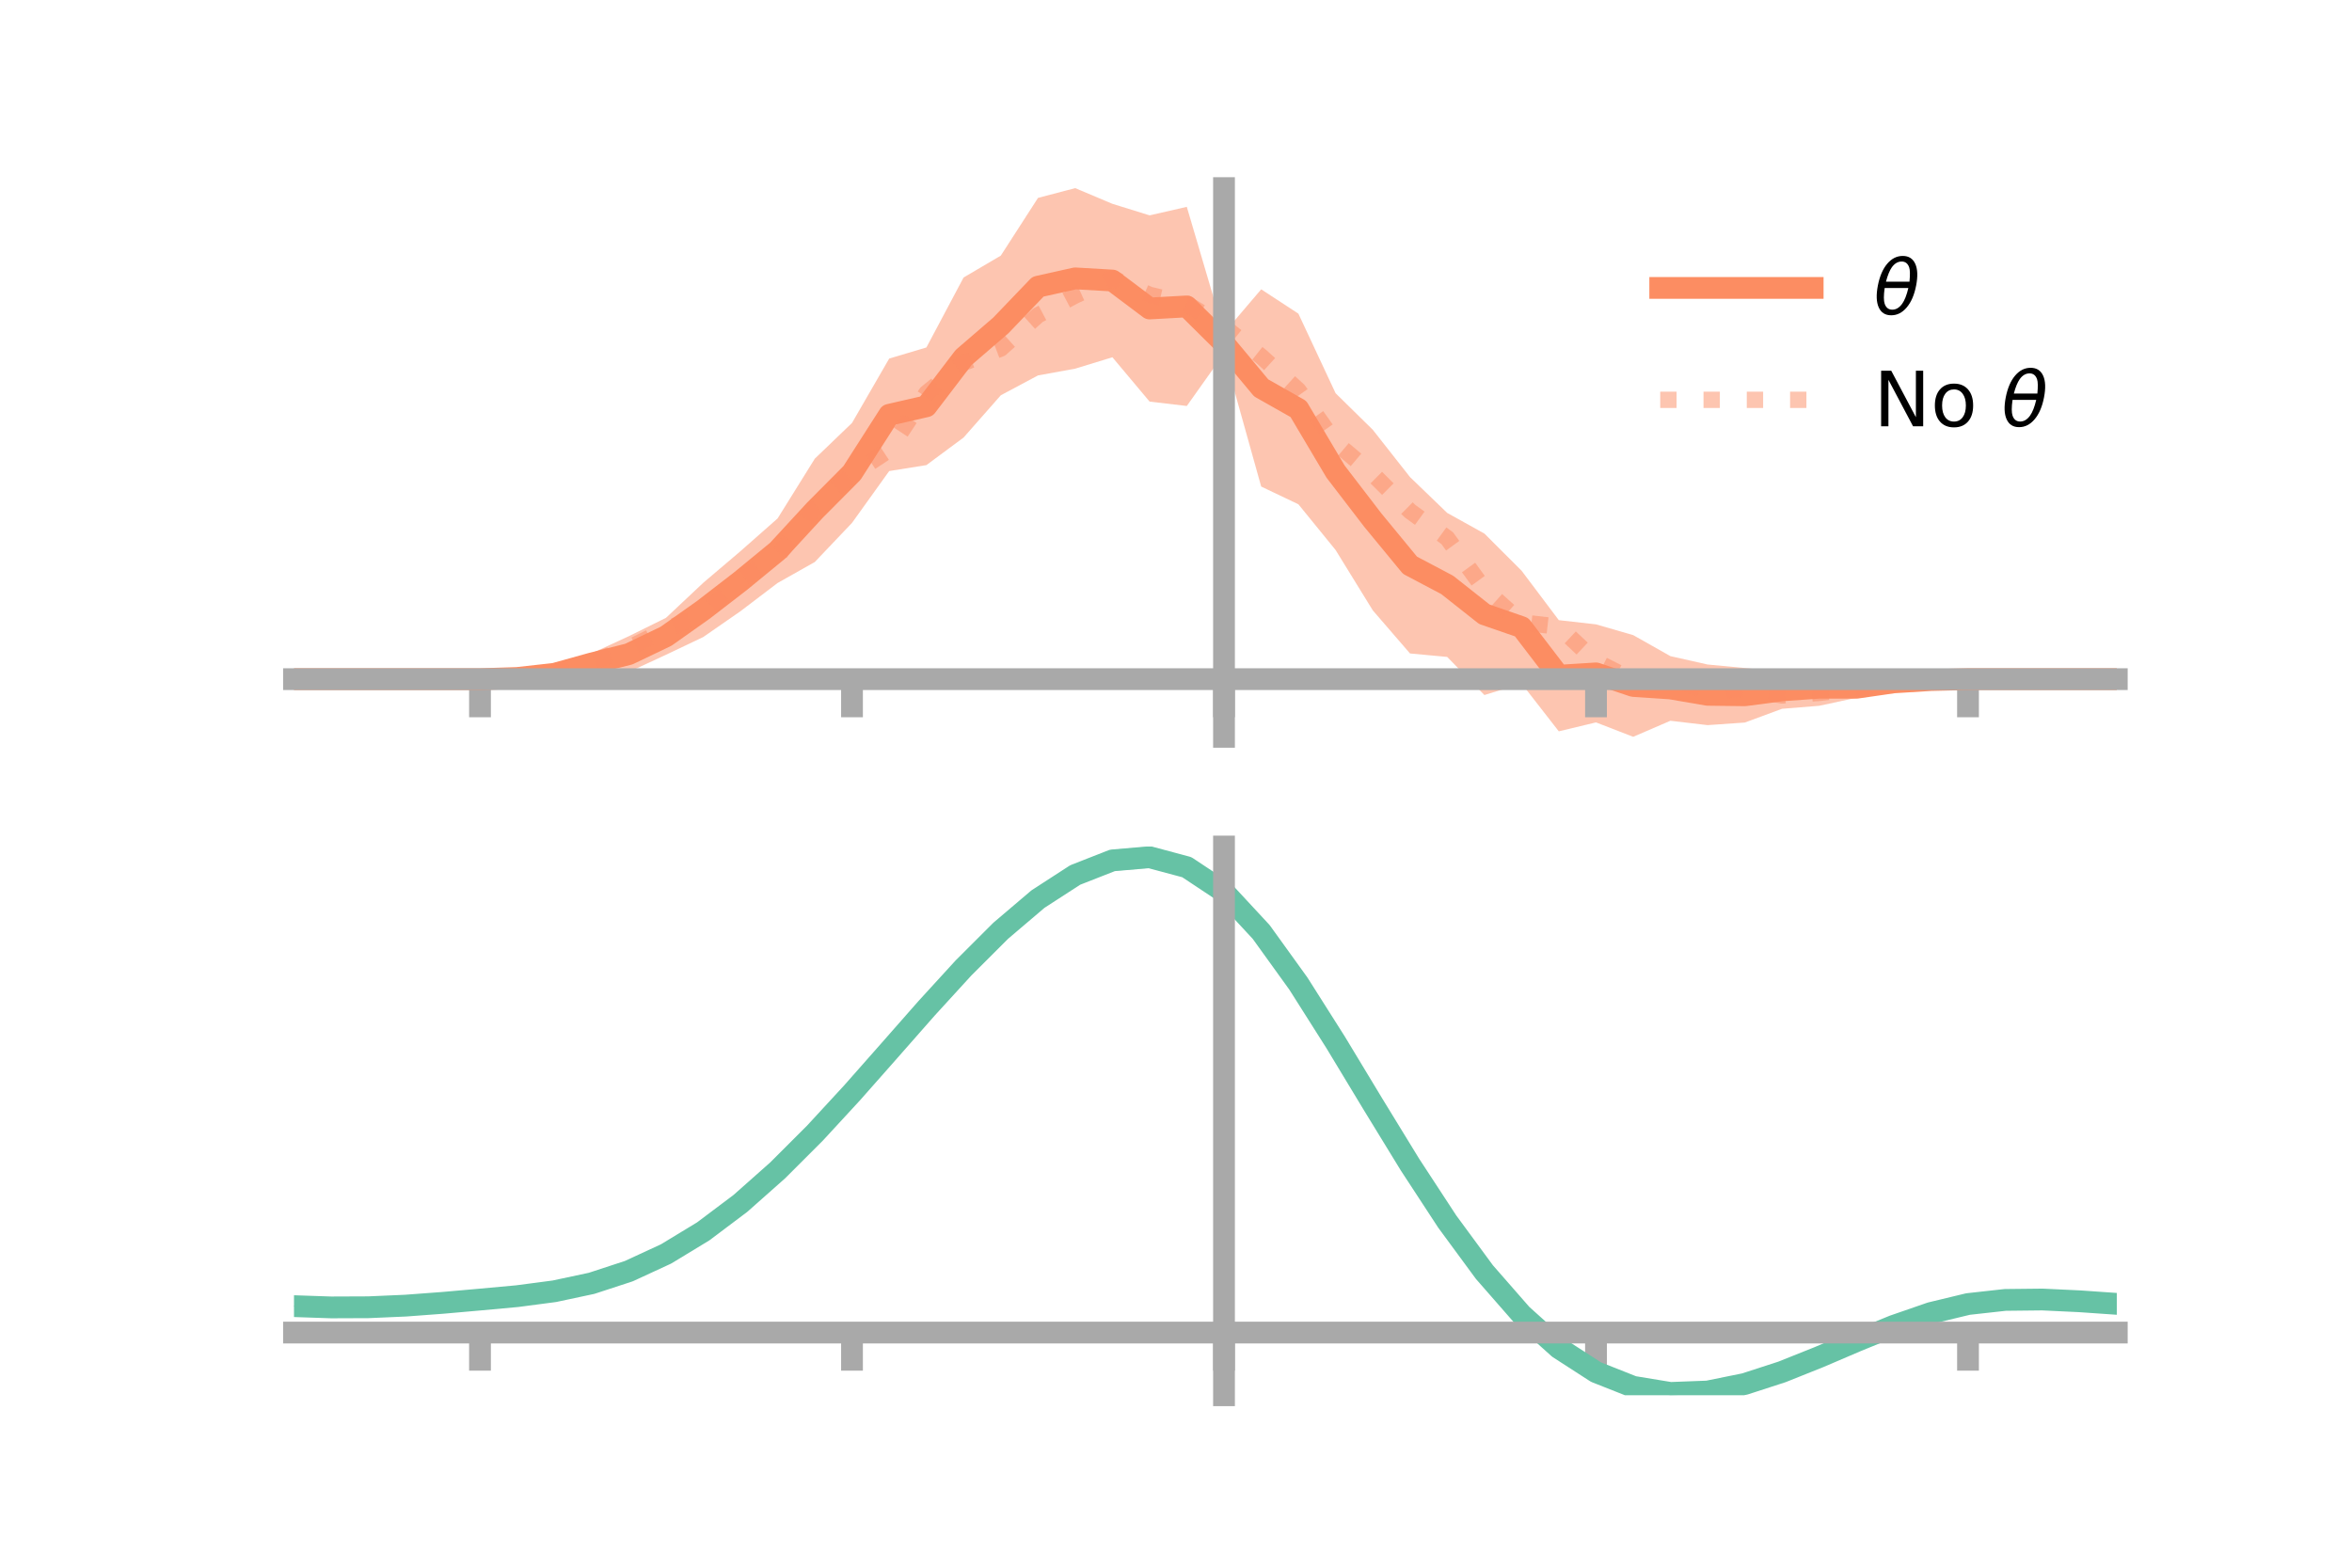 <?xml version="1.0" encoding="utf-8" standalone="no"?>
<!DOCTYPE svg PUBLIC "-//W3C//DTD SVG 1.1//EN"
  "http://www.w3.org/Graphics/SVG/1.1/DTD/svg11.dtd">
<!-- Created with matplotlib (https://matplotlib.org/) -->
<svg height="144pt" version="1.1" viewBox="0 0 216 144" width="216pt" xmlns="http://www.w3.org/2000/svg" xmlns:xlink="http://www.w3.org/1999/xlink">
 <defs>
  <style type="text/css">*{stroke-linecap:butt;stroke-linejoin:round;}</style>
 </defs>
 <g id="figure_1">
  <g id="patch_1">
   <path d="M 0 144 
L 216 144 
L 216 0 
L 0 0 
z
" style="fill:none;"/>
  </g>
  <g id="axes_1">
   <g id="patch_2">
    <path d="M 27 67.68 
L 194.4 67.68 
L 194.4 17.28 
L 27 17.28 
z
" style="fill:none;"/>
   </g>
   <g id="PolyCollection_1">
    <path clip-path="url(#p80d11ed72f)" d="M 27 62.384 
L 27 62.384 
L 30.416 62.384 
L 33.833 62.384 
L 37.249 62.384 
L 40.665 62.384 
L 44.082 62.383 
L 47.498 62.098 
L 50.914 61.344 
L 54.331 60.016 
L 57.747 58.439 
L 61.163 56.751 
L 64.58 53.537 
L 67.996 50.634 
L 71.412 47.622 
L 74.829 42.131 
L 78.245 38.851 
L 81.661 32.936 
L 85.078 31.916 
L 88.494 25.489 
L 91.91 23.481 
L 95.327 18.178 
L 98.743 17.28 
L 102.159 18.721 
L 105.576 19.782 
L 108.992 19 
L 112.408 30.588 
L 115.824 26.575 
L 119.241 28.812 
L 122.657 36.119 
L 126.073 39.478 
L 129.49 43.821 
L 132.906 47.113 
L 136.322 49.012 
L 139.739 52.425 
L 143.155 56.963 
L 146.571 57.351 
L 149.988 58.339 
L 153.404 60.269 
L 156.82 61.039 
L 160.237 61.361 
L 163.653 61.717 
L 167.069 61.512 
L 170.486 62.254 
L 173.902 62.129 
L 177.318 62.293 
L 180.735 62.384 
L 184.151 62.384 
L 187.567 62.384 
L 190.984 62.384 
L 194.4 62.384 
L 194.4 62.384 
L 194.4 62.384 
L 190.984 62.384 
L 187.567 62.384 
L 184.151 62.384 
L 180.735 62.386 
L 177.318 62.642 
L 173.902 63.231 
L 170.486 64.095 
L 167.069 64.831 
L 163.653 65.107 
L 160.237 66.369 
L 156.82 66.607 
L 153.404 66.206 
L 149.988 67.68 
L 146.571 66.356 
L 143.155 67.176 
L 139.739 62.787 
L 136.322 63.841 
L 132.906 60.342 
L 129.49 60.023 
L 126.073 56.066 
L 122.657 50.521 
L 119.241 46.322 
L 115.824 44.692 
L 112.408 32.479 
L 108.992 37.291 
L 105.576 36.889 
L 102.159 32.816 
L 98.743 33.863 
L 95.327 34.485 
L 91.91 36.309 
L 88.494 40.189 
L 85.078 42.722 
L 81.661 43.269 
L 78.245 48.03 
L 74.829 51.622 
L 71.412 53.55 
L 67.996 56.148 
L 64.58 58.517 
L 61.163 60.142 
L 57.747 61.727 
L 54.331 61.872 
L 50.914 62.445 
L 47.498 62.453 
L 44.082 62.385 
L 40.665 62.384 
L 37.249 62.384 
L 33.833 62.384 
L 30.416 62.384 
L 27 62.384 
z
" style="fill:#fc8d62;fill-opacity:0.5;"/>
   </g>
   <g id="matplotlib.axis_1">
    <g id="xtick_1">
     <g id="line2d_1">
      <defs>
       <path d="M 0 0 
L 0 3.5 
" id="m31426e0902" style="stroke:#a9a9a9;stroke-width:2;"/>
      </defs>
      <g>
       <use style="fill:#a9a9a9;stroke:#a9a9a9;stroke-width:2;" x="44.082" xlink:href="#m31426e0902" y="62.384"/>
      </g>
     </g>
    </g>
    <g id="xtick_2">
     <g id="line2d_2">
      <g>
       <use style="fill:#a9a9a9;stroke:#a9a9a9;stroke-width:2;" x="78.245" xlink:href="#m31426e0902" y="62.384"/>
      </g>
     </g>
    </g>
    <g id="xtick_3">
     <g id="line2d_3">
      <g>
       <use style="fill:#a9a9a9;stroke:#a9a9a9;stroke-width:2;" x="112.408" xlink:href="#m31426e0902" y="62.384"/>
      </g>
     </g>
    </g>
    <g id="xtick_4">
     <g id="line2d_4">
      <g>
       <use style="fill:#a9a9a9;stroke:#a9a9a9;stroke-width:2;" x="146.571" xlink:href="#m31426e0902" y="62.384"/>
      </g>
     </g>
    </g>
    <g id="xtick_5">
     <g id="line2d_5">
      <g>
       <use style="fill:#a9a9a9;stroke:#a9a9a9;stroke-width:2;" x="180.735" xlink:href="#m31426e0902" y="62.384"/>
      </g>
     </g>
    </g>
   </g>
   <g id="matplotlib.axis_2"/>
   <g id="line2d_6">
    <path clip-path="url(#p80d11ed72f)" d="M 27 62.384 
L 30.416 62.384 
L 33.833 62.384 
L 37.249 62.384 
L 40.665 62.384 
L 44.082 62.384 
L 47.498 62.275 
L 50.914 61.895 
L 54.331 60.944 
L 57.747 60.083 
L 61.163 58.446 
L 64.58 56.027 
L 67.996 53.391 
L 71.412 50.586 
L 74.829 46.877 
L 78.245 43.44 
L 81.661 38.103 
L 85.078 37.319 
L 88.494 32.839 
L 91.91 29.895 
L 95.327 26.332 
L 98.743 25.571 
L 102.159 25.769 
L 105.576 28.336 
L 108.992 28.146 
L 112.408 31.534 
L 115.824 35.633 
L 119.241 37.567 
L 122.657 43.32 
L 126.073 47.772 
L 129.49 51.922 
L 132.906 53.727 
L 136.322 56.426 
L 139.739 57.606 
L 143.155 62.07 
L 146.571 61.854 
L 149.988 63.009 
L 153.404 63.237 
L 156.82 63.823 
L 160.237 63.865 
L 163.653 63.412 
L 167.069 63.171 
L 170.486 63.175 
L 173.902 62.68 
L 177.318 62.468 
L 180.735 62.385 
L 184.151 62.384 
L 187.567 62.384 
L 190.984 62.384 
L 194.4 62.384 
" style="fill:none;stroke:#fc8d62;stroke-linecap:square;stroke-width:2;"/>
   </g>
   <g id="line2d_7">
    <path clip-path="url(#p80d11ed72f)" d="M 27 62.384 
L 30.416 62.384 
L 33.833 62.384 
L 37.249 62.384 
L 40.665 62.384 
L 44.082 62.384 
L 47.498 62.243 
L 50.914 61.798 
L 54.331 60.81 
L 57.747 59.52 
L 61.163 57.83 
L 64.58 56.398 
L 67.996 53.264 
L 71.412 51.096 
L 74.829 46.612 
L 78.245 43.572 
L 81.661 41.327 
L 85.078 36.117 
L 88.494 33.321 
L 91.91 32.015 
L 95.327 28.954 
L 98.743 27.144 
L 102.159 25.571 
L 105.576 27.082 
L 108.992 27.901 
L 112.408 30.01 
L 115.824 32.739 
L 119.241 35.851 
L 122.657 40.66 
L 126.073 43.551 
L 129.49 46.95 
L 132.906 49.432 
L 136.322 54.125 
L 139.739 57.17 
L 143.155 57.565 
L 146.571 60.762 
L 149.988 62.494 
L 153.404 62.218 
L 156.82 63.571 
L 160.237 63.233 
L 163.653 63.881 
L 167.069 63.647 
L 170.486 63.271 
L 173.902 62.764 
L 177.318 62.5 
L 180.735 62.385 
L 184.151 62.384 
L 187.567 62.384 
L 190.984 62.384 
L 194.4 62.384 
" style="fill:none;stroke:#fc8d62;stroke-dasharray:1.5,2.475;stroke-dashoffset:0;stroke-opacity:0.5;stroke-width:1.5;"/>
   </g>
   <g id="patch_3">
    <path d="M 112.408 67.68 
L 112.408 17.28 
" style="fill:none;stroke:#a9a9a9;stroke-linecap:square;stroke-linejoin:miter;stroke-width:2;"/>
   </g>
   <g id="patch_4">
    <path d="M 194.4 67.68 
L 194.4 17.28 
" style="fill:none;"/>
   </g>
   <g id="patch_5">
    <path d="M 27 62.384 
L 194.4 62.384 
" style="fill:none;stroke:#a9a9a9;stroke-linecap:square;stroke-linejoin:miter;stroke-width:2;"/>
   </g>
   <g id="patch_6">
    <path d="M 27 17.28 
L 194.4 17.28 
" style="fill:none;"/>
   </g>
   <g id="legend_1">
    <g id="line2d_8">
     <path d="M 152.47 26.449 
L 166.47 26.449 
" style="fill:none;stroke:#fc8d62;stroke-linecap:square;stroke-width:2;"/>
    </g>
    <g id="line2d_9"/>
    <g id="text_1">
     <!-- $\theta$ -->
     <g transform="translate(172.07 28.899)scale(0.07 -0.07)">
      <defs>
       <path d="M 45.516 34.672 
L 14.453 34.672 
Q 12.359 20.062 14.5 13.875 
Q 17.188 6.25 24.469 6.25 
Q 31.781 6.25 37.359 13.922 
Q 42.234 20.656 45.516 34.672 
z
M 47.016 42.969 
Q 48.344 56.844 46.625 61.719 
Q 43.953 69.438 36.766 69.438 
Q 29.297 69.438 23.828 61.812 
Q 19.531 55.672 16.156 42.969 
z
M 38.188 76.766 
Q 49.906 76.766 54.594 66.406 
Q 59.281 56.109 55.719 37.844 
Q 52.203 19.625 43.453 9.281 
Q 34.766 -1.125 23.047 -1.125 
Q 11.281 -1.125 6.641 9.281 
Q 2 19.625 5.516 37.844 
Q 9.078 56.109 17.719 66.406 
Q 26.422 76.766 38.188 76.766 
z
" id="DejaVuSans-Oblique-952"/>
      </defs>
      <use transform="translate(0 0.234)" xlink:href="#DejaVuSans-Oblique-952"/>
     </g>
    </g>
    <g id="line2d_10">
     <path d="M 152.47 36.724 
L 166.47 36.724 
" style="fill:none;stroke:#fc8d62;stroke-dasharray:1.5,2.475;stroke-dashoffset:0;stroke-opacity:0.5;stroke-width:1.5;"/>
    </g>
    <g id="line2d_11"/>
    <g id="text_2">
     <!-- No $\theta$ -->
     <g transform="translate(172.07 39.174)scale(0.07 -0.07)">
      <defs>
       <path d="M 9.812 72.906 
L 23.094 72.906 
L 55.422 11.922 
L 55.422 72.906 
L 64.984 72.906 
L 64.984 0 
L 51.703 0 
L 19.391 60.984 
L 19.391 0 
L 9.812 0 
z
" id="DejaVuSans-78"/>
       <path d="M 30.609 48.391 
Q 23.391 48.391 19.188 42.75 
Q 14.984 37.109 14.984 27.297 
Q 14.984 17.484 19.156 11.844 
Q 23.344 6.203 30.609 6.203 
Q 37.797 6.203 41.984 11.859 
Q 46.188 17.531 46.188 27.297 
Q 46.188 37.016 41.984 42.703 
Q 37.797 48.391 30.609 48.391 
z
M 30.609 56 
Q 42.328 56 49.016 48.375 
Q 55.719 40.766 55.719 27.297 
Q 55.719 13.875 49.016 6.219 
Q 42.328 -1.422 30.609 -1.422 
Q 18.844 -1.422 12.172 6.219 
Q 5.516 13.875 5.516 27.297 
Q 5.516 40.766 12.172 48.375 
Q 18.844 56 30.609 56 
z
" id="DejaVuSans-111"/>
       <path id="DejaVuSans-32"/>
      </defs>
      <use transform="translate(0 0.234)" xlink:href="#DejaVuSans-78"/>
      <use transform="translate(74.805 0.234)" xlink:href="#DejaVuSans-111"/>
      <use transform="translate(135.986 0.234)" xlink:href="#DejaVuSans-32"/>
      <use transform="translate(167.773 0.234)" xlink:href="#DejaVuSans-Oblique-952"/>
     </g>
    </g>
   </g>
  </g>
  <g id="axes_2">
   <g id="patch_7">
    <path d="M 27 128.16 
L 194.4 128.16 
L 194.4 77.76 
L 27 77.76 
z
" style="fill:none;"/>
   </g>
   <g id="PolyCollection_2">
    <path clip-path="url(#pb1a0b46e52)" d="M 27 120.023 
L 27 119.929 
L 30.416 120.052 
L 33.833 120.036 
L 37.249 119.878 
L 40.665 119.612 
L 44.082 119.298 
L 47.498 118.975 
L 50.914 118.516 
L 54.331 117.775 
L 57.747 116.64 
L 61.163 115.034 
L 64.58 112.918 
L 67.996 110.291 
L 71.412 107.193 
L 74.829 103.695 
L 78.245 99.9 
L 81.661 95.938 
L 85.078 91.961 
L 88.494 88.138 
L 91.91 84.649 
L 95.327 81.682 
L 98.743 79.424 
L 102.159 78.059 
L 105.576 77.76 
L 108.992 78.692 
L 112.408 80.997 
L 115.824 84.738 
L 119.241 89.553 
L 122.657 95.027 
L 126.073 100.773 
L 129.49 106.446 
L 132.906 111.758 
L 136.322 116.481 
L 139.739 120.453 
L 143.155 123.573 
L 146.571 125.805 
L 149.988 127.168 
L 153.404 127.735 
L 156.82 127.612 
L 160.237 126.93 
L 163.653 125.839 
L 167.069 124.496 
L 170.486 123.059 
L 173.902 121.683 
L 177.318 120.515 
L 180.735 119.696 
L 184.151 119.321 
L 187.567 119.289 
L 190.984 119.46 
L 194.4 119.707 
L 194.4 119.824 
L 194.4 119.824 
L 190.984 119.599 
L 187.567 119.445 
L 184.151 119.487 
L 180.735 119.869 
L 177.318 120.699 
L 173.902 121.897 
L 170.486 123.317 
L 167.069 124.804 
L 163.653 126.193 
L 160.237 127.319 
L 156.82 128.024 
L 153.404 128.16 
L 149.988 127.604 
L 146.571 126.263 
L 143.155 124.083 
L 139.739 121.053 
L 136.322 117.21 
L 132.906 112.644 
L 129.49 107.509 
L 126.073 102.02 
L 122.657 96.455 
L 119.241 91.147 
L 115.824 86.477 
L 112.408 82.849 
L 108.992 80.618 
L 105.576 79.718 
L 102.159 80.006 
L 98.743 81.32 
L 95.327 83.486 
L 91.91 86.328 
L 88.494 89.663 
L 85.078 93.313 
L 81.661 97.106 
L 78.245 100.881 
L 74.829 104.496 
L 71.412 107.83 
L 67.996 110.787 
L 64.58 113.299 
L 61.163 115.333 
L 57.747 116.884 
L 54.331 117.985 
L 50.914 118.703 
L 47.498 119.143 
L 44.082 119.447 
L 40.665 119.737 
L 37.249 119.979 
L 33.833 120.119 
L 30.416 120.133 
L 27 120.023 
z
" style="fill:#66c2a5;fill-opacity:0.5;"/>
   </g>
   <g id="matplotlib.axis_3">
    <g id="xtick_6">
     <g id="line2d_12">
      <g>
       <use style="fill:#a9a9a9;stroke:#a9a9a9;stroke-width:2;" x="44.082" xlink:href="#m31426e0902" y="122.403"/>
      </g>
     </g>
    </g>
    <g id="xtick_7">
     <g id="line2d_13">
      <g>
       <use style="fill:#a9a9a9;stroke:#a9a9a9;stroke-width:2;" x="78.245" xlink:href="#m31426e0902" y="122.403"/>
      </g>
     </g>
    </g>
    <g id="xtick_8">
     <g id="line2d_14">
      <g>
       <use style="fill:#a9a9a9;stroke:#a9a9a9;stroke-width:2;" x="112.408" xlink:href="#m31426e0902" y="122.403"/>
      </g>
     </g>
    </g>
    <g id="xtick_9">
     <g id="line2d_15">
      <g>
       <use style="fill:#a9a9a9;stroke:#a9a9a9;stroke-width:2;" x="146.571" xlink:href="#m31426e0902" y="122.403"/>
      </g>
     </g>
    </g>
    <g id="xtick_10">
     <g id="line2d_16">
      <g>
       <use style="fill:#a9a9a9;stroke:#a9a9a9;stroke-width:2;" x="180.735" xlink:href="#m31426e0902" y="122.403"/>
      </g>
     </g>
    </g>
   </g>
   <g id="matplotlib.axis_4"/>
   <g id="line2d_17">
    <path clip-path="url(#pb1a0b46e52)" d="M 27 119.976 
L 30.416 120.092 
L 33.833 120.078 
L 37.249 119.929 
L 40.665 119.674 
L 44.082 119.372 
L 47.498 119.059 
L 50.914 118.609 
L 54.331 117.88 
L 57.747 116.762 
L 61.163 115.183 
L 64.58 113.109 
L 67.996 110.539 
L 71.412 107.511 
L 74.829 104.096 
L 78.245 100.391 
L 81.661 96.522 
L 85.078 92.637 
L 88.494 88.901 
L 91.91 85.489 
L 95.327 82.584 
L 98.743 80.372 
L 102.159 79.032 
L 105.576 78.739 
L 108.992 79.655 
L 112.408 81.923 
L 115.824 85.607 
L 119.241 90.35 
L 122.657 95.741 
L 126.073 101.396 
L 129.49 106.977 
L 132.906 112.201 
L 136.322 116.846 
L 139.739 120.753 
L 143.155 123.828 
L 146.571 126.034 
L 149.988 127.386 
L 153.404 127.948 
L 156.82 127.818 
L 160.237 127.125 
L 163.653 126.016 
L 167.069 124.65 
L 170.486 123.188 
L 173.902 121.79 
L 177.318 120.607 
L 180.735 119.783 
L 184.151 119.404 
L 187.567 119.367 
L 190.984 119.529 
L 194.4 119.766 
" style="fill:none;stroke:#66c2a5;stroke-linecap:square;stroke-width:2;"/>
   </g>
   <g id="patch_8">
    <path d="M 112.408 128.16 
L 112.408 77.76 
" style="fill:none;stroke:#a9a9a9;stroke-linecap:square;stroke-linejoin:miter;stroke-width:2;"/>
   </g>
   <g id="patch_9">
    <path d="M 194.4 128.16 
L 194.4 77.76 
" style="fill:none;"/>
   </g>
   <g id="patch_10">
    <path d="M 27 122.403 
L 194.4 122.403 
" style="fill:none;stroke:#a9a9a9;stroke-linecap:square;stroke-linejoin:miter;stroke-width:2;"/>
   </g>
   <g id="patch_11">
    <path d="M 27 77.76 
L 194.4 77.76 
" style="fill:none;"/>
   </g>
  </g>
 </g>
 <defs>
  <clipPath id="p80d11ed72f">
   <rect height="50.4" width="167.4" x="27" y="17.28"/>
  </clipPath>
  <clipPath id="pb1a0b46e52">
   <rect height="50.4" width="167.4" x="27" y="77.76"/>
  </clipPath>
 </defs>
</svg>

